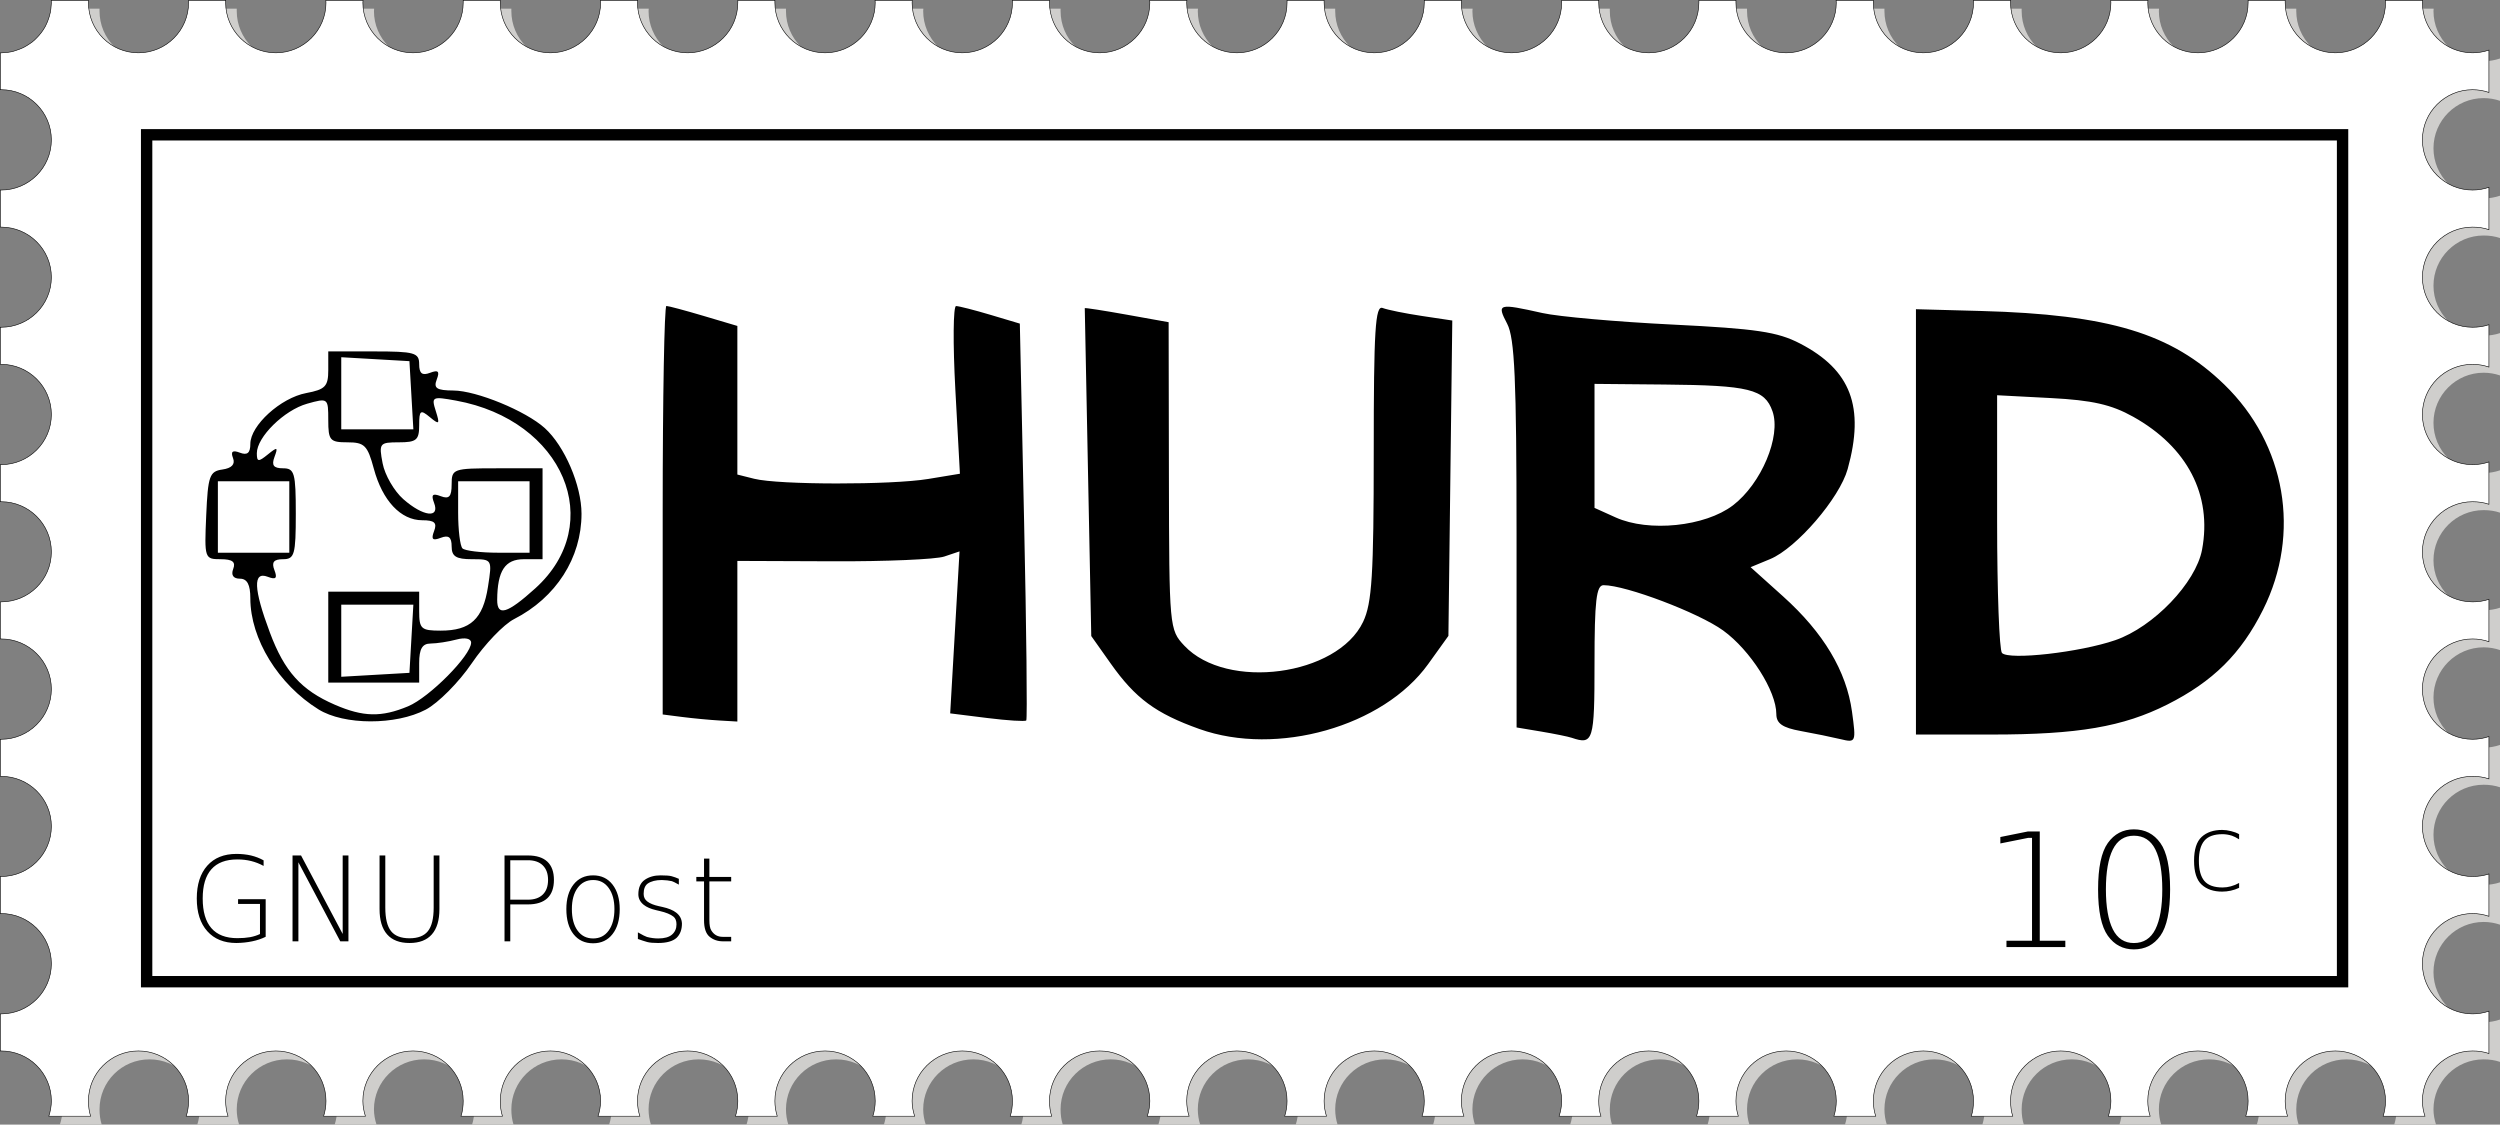 <?xml version="1.0" encoding="UTF-8" standalone="no"?>
<!-- Created with Inkscape (http://www.inkscape.org/) -->
<svg
   xmlns:svg="http://www.w3.org/2000/svg"
   xmlns="http://www.w3.org/2000/svg"
   version="1.0"
   width="900"
   height="404.855"
   id="svg2">
  <rect width="100%" height="100%" fill="#808080" stroke="none"/>
  <defs
     id="defs5" />
  <path
     d="M 22.415,3.127 C 22.428,3.412 22.48,3.69 22.48,3.978 C 22.48,4.289 22.43,4.586 22.415,4.894 C 22.368,5.816 22.268,6.695 22.088,7.576 C 21.982,8.09 21.843,8.584 21.695,9.081 C 21.357,10.217 20.93,11.322 20.386,12.353 C 20.284,12.546 20.168,12.752 20.059,12.941 C 19.298,14.264 18.37,15.455 17.311,16.54 C 17.059,16.798 16.793,17.082 16.526,17.325 C 16.206,17.616 15.886,17.908 15.545,18.176 C 15.204,18.444 14.858,18.652 14.498,18.895 C 14.198,19.098 13.895,19.299 13.582,19.484 C 13.394,19.595 13.185,19.707 12.993,19.811 C 12.865,19.881 12.796,19.941 12.666,20.008 C 12.536,20.074 12.405,20.14 12.273,20.204 C 11.879,20.394 11.44,20.566 11.03,20.727 C 10.484,20.943 9.9,21.154 9.329,21.316 C 9.044,21.397 8.77,21.511 8.479,21.578 C 8.26,21.628 8.045,21.666 7.824,21.709 C 7.677,21.737 7.515,21.749 7.366,21.774 C 7.218,21.799 7.124,21.819 6.974,21.84 C 6.824,21.861 6.667,21.888 6.516,21.905 C 6.44,21.914 6.33,21.897 6.254,21.905 C 5.723,21.959 5.227,22.029 4.684,22.036 C 4.606,22.037 4.5,22.036 4.422,22.036 C 4.321,22.036 4.196,22.038 4.095,22.036 C 4.095,22.036 22.48,43.413 22.48,53.376 C 22.48,63.339 14.385,71.434 4.422,71.434 C 4.318,71.434 4.198,71.436 4.095,71.434 C 4.095,71.434 22.48,92.876 22.48,102.839 C 22.48,112.802 14.385,120.832 4.422,120.832 C 4.318,120.832 4.198,120.834 4.095,120.832 C 4.095,120.832 22.48,142.275 22.48,152.238 C 22.48,162.2 14.385,170.296 4.422,170.296 C 4.318,170.296 4.198,170.297 4.095,170.296 C 4.095,170.296 22.48,191.738 22.48,201.701 C 22.48,211.664 14.385,219.694 4.422,219.694 C 4.318,219.694 4.198,219.696 4.095,219.694 C 4.095,219.694 22.48,241.136 22.48,251.099 C 22.48,261.062 14.385,269.157 4.422,269.157 C 4.318,269.157 4.198,269.159 4.095,269.157 C 4.095,269.157 22.48,290.534 22.48,300.497 C 22.48,310.46 14.385,318.555 4.422,318.555 C 4.318,318.555 4.198,318.557 4.095,318.555 C 4.095,318.555 22.48,339.998 22.48,349.961 C 22.48,359.924 14.385,368.019 4.422,368.019 C 4.318,368.019 4.198,368.021 4.095,368.019 C 4.095,368.019 22.48,389.396 22.48,399.359 C 22.48,401.268 22.114,403.127 21.564,404.855 L 36.613,404.855 C 36.065,403.131 35.827,401.264 35.827,399.359 C 35.827,389.396 43.857,381.366 53.82,381.366 C 63.783,381.366 71.878,389.396 71.878,399.359 C 71.878,401.268 71.578,403.127 71.028,404.855 L 86.076,404.855 C 85.526,403.127 85.226,401.268 85.226,399.359 C 85.226,389.396 93.321,381.366 103.284,381.366 C 113.247,381.366 121.342,389.396 121.342,399.359 C 121.342,401.264 121.039,403.131 120.491,404.855 L 135.54,404.855 C 134.99,403.127 134.624,401.268 134.624,399.359 C 134.624,389.396 142.719,381.366 152.682,381.366 C 162.645,381.366 170.74,389.396 170.74,399.359 C 170.74,401.264 170.502,403.131 169.955,404.855 L 184.872,404.855 C 184.325,403.131 184.087,401.264 184.087,399.359 C 184.087,389.396 192.182,381.366 202.145,381.366 C 212.108,381.366 220.203,389.396 220.203,399.359 C 220.203,401.268 219.838,403.127 219.288,404.855 L 234.336,404.855 C 233.788,403.131 233.485,401.264 233.485,399.359 C 233.485,389.396 241.581,381.366 251.543,381.366 C 261.506,381.366 269.602,389.396 269.602,399.359 C 269.602,401.268 269.301,403.127 268.751,404.855 L 283.799,404.855 C 283.249,403.127 282.949,401.268 282.949,399.359 C 282.949,389.396 291.044,381.366 301.007,381.366 C 310.97,381.366 319.065,389.396 319.065,399.359 C 319.065,401.264 318.762,403.131 318.215,404.855 L 333.263,404.855 C 332.713,403.127 332.347,401.268 332.347,399.359 C 332.347,389.396 340.442,381.366 350.405,381.366 C 360.368,381.366 368.463,389.396 368.463,399.359 C 368.463,401.264 368.226,403.131 367.678,404.855 L 382.596,404.855 C 382.048,403.131 381.811,401.264 381.811,399.359 C 381.811,389.396 389.906,381.366 399.869,381.366 C 409.832,381.366 417.927,389.396 417.927,399.359 C 417.927,401.268 417.561,403.127 417.011,404.855 L 432.059,404.855 C 431.512,403.131 431.209,401.264 431.209,399.359 C 431.209,389.396 439.304,381.366 449.267,381.366 C 459.23,381.366 467.325,389.396 467.325,399.359 C 467.325,401.268 467.025,403.127 466.474,404.855 L 481.523,404.855 C 480.973,403.127 480.672,401.268 480.672,399.359 C 480.672,389.396 488.767,381.366 498.73,381.366 C 508.693,381.366 516.723,389.396 516.723,399.359 C 516.723,401.264 516.486,403.131 515.938,404.855 L 530.986,404.855 C 530.436,403.127 530.07,401.268 530.07,399.359 C 530.07,389.396 538.166,381.366 548.128,381.366 C 558.091,381.366 566.187,389.396 566.187,399.359 C 566.187,401.268 565.821,403.127 565.271,404.855 L 580.319,404.855 C 579.771,403.131 579.534,401.264 579.534,399.359 C 579.534,389.396 587.564,381.366 597.527,381.366 C 607.49,381.366 615.585,389.396 615.585,399.359 C 615.585,401.268 615.284,403.127 614.734,404.855 L 629.783,404.855 C 629.234,403.129 628.932,401.266 628.932,399.359 C 628.932,389.396 637.027,381.366 646.99,381.366 C 656.953,381.366 665.048,389.396 665.048,399.359 C 665.048,401.264 664.745,403.131 664.198,404.855 L 679.246,404.855 C 678.696,403.127 678.396,401.268 678.396,399.359 C 678.396,389.396 686.425,381.366 696.388,381.366 C 706.351,381.366 714.446,389.396 714.446,399.359 C 714.446,401.264 714.209,403.131 713.661,404.855 L 728.579,404.855 C 728.031,403.131 727.794,401.264 727.794,399.359 C 727.794,389.396 735.889,381.366 745.852,381.366 C 755.815,381.366 763.91,389.396 763.91,399.359 C 763.91,401.268 763.544,403.127 762.994,404.855 L 778.042,404.855 C 777.495,403.131 777.192,401.264 777.192,399.359 C 777.192,389.396 785.287,381.366 795.25,381.366 C 805.213,381.366 813.308,389.396 813.308,399.359 C 813.308,401.268 813.008,403.127 812.457,404.855 L 827.506,404.855 C 826.956,403.127 826.655,401.268 826.655,399.359 C 826.655,389.396 834.751,381.366 844.713,381.366 C 854.676,381.366 862.772,389.396 862.772,399.359 C 862.772,401.264 862.469,403.131 861.921,404.855 L 876.969,404.855 C 876.419,403.127 876.053,401.268 876.053,399.359 C 876.053,389.396 884.149,381.366 894.112,381.366 C 896.159,381.366 898.165,381.653 900,382.282 L 900,367.038 C 898.165,367.666 896.159,368.019 894.112,368.019 C 884.149,368.019 876.053,359.924 876.053,349.961 C 876.053,339.998 884.149,331.903 894.112,331.903 C 896.159,331.903 898.165,332.255 900,332.884 L 900,317.639 C 898.165,318.268 896.159,318.555 894.112,318.555 C 884.149,318.555 876.053,310.46 876.053,300.497 C 876.053,290.534 884.149,282.505 894.112,282.505 C 896.159,282.505 898.165,282.792 900,283.421 L 900,268.176 C 898.165,268.805 896.159,269.157 894.112,269.157 C 884.149,269.157 876.053,261.062 876.053,251.099 C 876.053,241.136 884.149,233.041 894.112,233.041 C 896.159,233.041 898.165,233.394 900,234.022 L 900,218.778 C 898.165,219.407 896.159,219.694 894.112,219.694 C 884.149,219.694 876.053,211.664 876.053,201.701 C 876.053,191.738 884.149,183.643 894.112,183.643 C 896.159,183.643 898.165,183.93 900,184.559 L 900,169.314 C 898.165,169.943 896.159,170.296 894.112,170.296 C 884.149,170.296 876.053,162.2 876.053,152.238 C 876.053,142.275 884.149,134.179 894.112,134.179 C 896.159,134.179 898.165,134.532 900,135.161 L 900,119.916 C 898.165,120.545 896.159,120.832 894.112,120.832 C 884.149,120.832 876.053,112.802 876.053,102.839 C 876.053,92.877 884.149,84.781 894.112,84.781 C 896.159,84.781 898.165,85.068 900,85.697 L 900,70.453 C 898.16,71.085 896.165,71.434 894.112,71.434 C 884.149,71.434 876.053,63.339 876.053,53.376 C 876.053,43.413 884.149,35.318 894.112,35.318 C 896.159,35.318 898.165,35.67 900,36.299 L 900,21.054 C 898.165,21.683 896.159,22.036 894.112,22.036 C 884.149,22.036 876.053,13.941 876.053,3.978 C 876.053,3.692 876.106,3.409 876.119,3.127 L 862.706,3.127 C 862.719,3.409 862.772,3.692 862.772,3.978 C 862.772,13.941 854.676,22.036 844.713,22.036 C 834.751,22.036 826.655,13.941 826.655,3.978 C 826.655,3.692 826.642,3.409 826.655,3.127 L 813.308,3.127 C 813.321,3.409 813.308,3.692 813.308,3.978 C 813.308,13.941 805.213,22.036 795.25,22.036 C 785.287,22.036 777.192,13.941 777.192,3.978 C 777.192,3.692 777.244,3.409 777.257,3.127 L 763.844,3.127 C 763.858,3.412 763.91,3.69 763.91,3.978 C 763.91,13.941 755.815,22.036 745.852,22.036 C 735.889,22.036 727.794,13.941 727.794,3.978 C 727.794,3.692 727.781,3.409 727.794,3.127 L 714.446,3.127 C 714.46,3.409 714.446,3.692 714.446,3.978 C 714.446,13.941 706.351,22.036 696.388,22.036 C 686.425,22.036 678.396,13.941 678.396,3.978 C 678.396,3.692 678.382,3.409 678.396,3.127 L 664.983,3.127 C 664.996,3.412 665.048,3.69 665.048,3.978 C 665.048,13.941 656.953,22.036 646.99,22.036 C 637.027,22.036 628.932,13.941 628.932,3.978 C 628.932,3.692 628.919,3.409 628.932,3.127 L 615.585,3.127 C 615.598,3.409 615.585,3.692 615.585,3.978 C 615.585,13.941 607.49,22.036 597.527,22.036 C 587.564,22.036 579.534,13.941 579.534,3.978 C 579.534,3.692 579.521,3.409 579.534,3.127 L 566.187,3.127 C 566.2,3.409 566.187,3.692 566.187,3.978 C 566.187,13.941 558.091,22.036 548.128,22.036 C 538.166,22.036 530.07,13.941 530.07,3.978 C 530.07,3.69 530.122,3.412 530.136,3.127 L 516.723,3.127 C 516.736,3.409 516.723,3.692 516.723,3.978 C 516.723,13.941 508.693,22.036 498.73,22.036 C 488.767,22.036 480.672,13.941 480.672,3.978 C 480.672,3.692 480.659,3.409 480.672,3.127 L 467.325,3.127 C 467.338,3.409 467.325,3.692 467.325,3.978 C 467.325,13.941 459.23,22.036 449.267,22.036 C 439.304,22.036 431.209,13.941 431.209,3.978 C 431.209,3.69 431.261,3.412 431.274,3.127 L 417.861,3.127 C 417.875,3.409 417.927,3.692 417.927,3.978 C 417.927,13.941 409.832,22.036 399.869,22.036 C 389.906,22.036 381.811,13.941 381.811,3.978 C 381.811,3.692 381.797,3.409 381.811,3.127 L 368.463,3.127 C 368.476,3.409 368.463,3.692 368.463,3.978 C 368.463,13.941 360.368,22.036 350.405,22.036 C 340.442,22.036 332.347,13.941 332.347,3.978 C 332.347,3.692 332.399,3.409 332.412,3.127 L 319,3.127 C 319.013,3.409 319.065,3.692 319.065,3.978 C 319.065,13.941 310.97,22.036 301.007,22.036 C 291.044,22.036 282.949,13.941 282.949,3.978 C 282.949,3.692 282.936,3.409 282.949,3.127 L 269.602,3.127 C 269.615,3.409 269.602,3.692 269.602,3.978 C 269.602,13.941 261.506,22.036 251.543,22.036 C 241.581,22.036 233.485,13.941 233.485,3.978 C 233.485,3.692 233.538,3.409 233.551,3.127 L 220.138,3.127 C 220.151,3.409 220.203,3.692 220.203,3.978 C 220.204,13.941 212.108,22.036 202.145,22.036 C 192.182,22.036 184.087,13.941 184.087,3.978 C 184.087,3.692 184.074,3.409 184.087,3.127 L 170.74,3.127 C 170.753,3.409 170.74,3.692 170.74,3.978 C 170.74,13.941 162.645,22.036 152.682,22.036 C 142.719,22.036 134.624,13.941 134.624,3.978 C 134.624,3.692 134.676,3.409 134.689,3.127 L 121.276,3.127 C 121.29,3.412 121.342,3.69 121.342,3.978 C 121.342,13.941 113.247,22.036 103.284,22.036 C 93.321,22.036 85.226,13.941 85.226,3.978 C 85.226,3.692 85.212,3.409 85.226,3.127 L 71.878,3.127 C 71.891,3.409 71.878,3.692 71.878,3.978 C 71.878,13.941 63.783,22.036 53.82,22.036 C 43.857,22.036 35.827,13.941 35.827,3.978 C 35.827,3.692 35.814,3.409 35.827,3.127 L 22.415,3.127 z "
     style="color:#000000;fill:#cfcecc;fill-opacity:1;fill-rule:nonzero;stroke:none;stroke-width:0.1;stroke-linecap:butt;stroke-linejoin:miter;marker:none;marker-start:none;marker-mid:none;marker-end:none;stroke-miterlimit:4;stroke-dasharray:none;stroke-dashoffset:0;stroke-opacity:1;visibility:visible;display:inline;overflow:visible"
     id="path18641" />
  <path
     d="M 18.424,0.105 C 18.438,0.389 18.49,0.667 18.49,0.955 C 18.49,1.267 18.44,1.564 18.424,1.871 C 18.378,2.794 18.278,3.673 18.097,4.554 C 17.992,5.068 17.853,5.562 17.705,6.059 C 17.367,7.195 16.94,8.3 16.396,9.33 C 16.294,9.523 16.178,9.73 16.069,9.919 C 15.308,11.242 14.38,12.433 13.321,13.517 C 13.069,13.776 12.803,14.06 12.536,14.303 C 12.215,14.594 11.895,14.885 11.554,15.153 C 11.213,15.421 10.868,15.63 10.508,15.873 C 10.208,16.076 9.904,16.277 9.592,16.462 C 9.404,16.573 9.195,16.685 9.003,16.789 C 8.875,16.858 8.805,16.919 8.676,16.985 C 8.546,17.052 8.415,17.118 8.283,17.181 C 7.889,17.372 7.45,17.543 7.04,17.705 C 6.494,17.92 5.91,18.131 5.339,18.294 C 5.053,18.375 4.779,18.488 4.488,18.555 C 4.27,18.606 4.055,18.644 3.834,18.686 C 3.687,18.715 3.525,18.727 3.376,18.752 C 3.227,18.776 3.133,18.796 2.983,18.817 C 2.833,18.838 2.676,18.865 2.525,18.883 C 2.45,18.891 2.34,18.875 2.264,18.883 C 1.733,18.937 1.237,19.007 0.693,19.013 C 0.616,19.014 0.51,19.013 0.432,19.013 C 0.331,19.013 0.205,19.015 0.105,19.013 L 0.105,32.295 C 0.208,32.294 0.328,32.295 0.432,32.295 C 10.395,32.295 18.49,40.391 18.49,50.353 C 18.49,60.316 10.395,68.412 0.432,68.412 C 0.328,68.412 0.208,68.413 0.105,68.412 L 0.105,81.759 C 0.208,81.757 0.328,81.759 0.432,81.759 C 10.395,81.759 18.49,89.854 18.49,99.817 C 18.49,109.78 10.395,117.81 0.432,117.81 C 0.328,117.81 0.208,117.811 0.105,117.81 L 0.105,131.157 C 0.208,131.155 0.328,131.157 0.432,131.157 C 10.395,131.157 18.49,139.252 18.49,149.215 C 18.49,159.178 10.395,167.273 0.432,167.273 C 0.328,167.273 0.208,167.275 0.105,167.273 L 0.105,180.621 C 0.208,180.619 0.328,180.621 0.432,180.621 C 10.395,180.621 18.49,188.716 18.49,198.679 C 18.49,208.642 10.395,216.671 0.432,216.671 C 0.328,216.671 0.208,216.673 0.105,216.671 L 0.105,230.019 C 0.208,230.017 0.328,230.019 0.432,230.019 C 10.395,230.019 18.49,238.114 18.49,248.077 C 18.49,258.04 10.395,266.135 0.432,266.135 C 0.328,266.135 0.208,266.137 0.105,266.135 L 0.105,279.482 C 0.208,279.48 0.328,279.482 0.432,279.482 C 10.395,279.482 18.49,287.512 18.49,297.475 C 18.49,307.438 10.395,315.533 0.432,315.533 C 0.328,315.533 0.208,315.535 0.105,315.533 L 0.105,328.88 C 0.208,328.879 0.328,328.88 0.432,328.88 C 10.395,328.88 18.49,336.975 18.49,346.938 C 18.49,356.901 10.395,364.997 0.432,364.997 C 0.328,364.997 0.208,364.998 0.105,364.997 L 0.105,378.344 C 0.208,378.342 0.328,378.344 0.432,378.344 C 10.395,378.344 18.49,386.374 18.49,396.337 C 18.49,398.246 18.124,400.105 17.574,401.832 L 32.622,401.832 C 32.075,400.108 31.837,398.241 31.837,396.337 C 31.837,386.374 39.867,378.344 49.83,378.344 C 59.793,378.344 67.888,386.374 67.888,396.337 C 67.888,398.246 67.588,400.105 67.037,401.832 L 82.086,401.832 C 81.536,400.105 81.235,398.246 81.235,396.337 C 81.235,386.374 89.33,378.344 99.293,378.344 C 109.256,378.344 117.351,386.374 117.351,396.337 C 117.351,398.241 117.049,400.108 116.501,401.832 L 131.549,401.832 C 130.999,400.105 130.633,398.246 130.633,396.337 C 130.633,386.374 138.729,378.344 148.691,378.344 C 158.654,378.344 166.75,386.374 166.75,396.337 C 166.75,398.241 166.512,400.108 165.964,401.832 L 180.882,401.832 C 180.334,400.108 180.097,398.241 180.097,396.337 C 180.097,386.374 188.192,378.344 198.155,378.344 C 208.118,378.344 216.213,386.374 216.213,396.337 C 216.213,398.246 215.847,400.105 215.297,401.832 L 230.346,401.832 C 229.798,400.108 229.495,398.241 229.495,396.337 C 229.495,386.374 237.59,378.344 247.553,378.344 C 257.516,378.344 265.611,386.374 265.611,396.337 C 265.611,398.246 265.311,400.105 264.761,401.832 L 279.809,401.832 C 279.259,400.105 278.959,398.246 278.959,396.337 C 278.959,386.374 287.054,378.344 297.017,378.344 C 306.98,378.344 315.075,386.374 315.075,396.337 C 315.075,398.241 314.772,400.108 314.224,401.832 L 329.273,401.832 C 328.722,400.105 328.357,398.246 328.357,396.337 C 328.357,386.374 336.452,378.344 346.415,378.344 C 356.378,378.344 364.473,386.374 364.473,396.337 C 364.473,398.241 364.235,400.108 363.688,401.832 L 378.605,401.832 C 378.058,400.108 377.82,398.241 377.82,396.337 C 377.82,386.374 385.915,378.344 395.878,378.344 C 405.841,378.344 413.936,386.374 413.936,396.337 C 413.936,398.246 413.571,400.105 413.02,401.832 L 428.069,401.832 C 427.521,400.108 427.218,398.241 427.218,396.337 C 427.218,386.374 435.314,378.344 445.276,378.344 C 455.239,378.344 463.335,386.374 463.335,396.337 C 463.335,398.246 463.034,400.105 462.484,401.832 L 477.532,401.832 C 476.982,400.105 476.682,398.246 476.682,396.337 C 476.682,386.374 484.777,378.344 494.74,378.344 C 504.703,378.344 512.733,386.374 512.733,396.337 C 512.733,398.241 512.495,400.108 511.948,401.832 L 526.996,401.832 C 526.446,400.105 526.08,398.246 526.08,396.337 C 526.08,386.374 534.175,378.344 544.138,378.344 C 554.101,378.344 562.196,386.374 562.196,396.337 C 562.196,398.246 561.83,400.105 561.28,401.832 L 576.329,401.832 C 575.781,400.108 575.544,398.241 575.544,396.337 C 575.544,386.374 583.573,378.344 593.536,378.344 C 603.499,378.344 611.594,386.374 611.594,396.337 C 611.594,398.246 611.294,400.105 610.744,401.832 L 625.792,401.832 C 625.243,400.107 624.942,398.243 624.942,396.337 C 624.942,386.374 633.037,378.344 643,378.344 C 652.963,378.344 661.058,386.374 661.058,396.337 C 661.058,398.241 660.755,400.108 660.207,401.832 L 675.256,401.832 C 674.706,400.105 674.405,398.246 674.405,396.337 C 674.405,386.374 682.435,378.344 692.398,378.344 C 702.361,378.344 710.456,386.374 710.456,396.337 C 710.456,398.241 710.219,400.108 709.671,401.832 L 724.588,401.832 C 724.041,400.108 723.803,398.241 723.803,396.337 C 723.803,386.374 731.899,378.344 741.861,378.344 C 751.824,378.344 759.92,386.374 759.92,396.337 C 759.92,398.246 759.554,400.105 759.004,401.832 L 774.052,401.832 C 773.504,400.108 773.201,398.241 773.201,396.337 C 773.201,386.374 781.297,378.344 791.26,378.344 C 801.223,378.344 809.318,386.374 809.318,396.337 C 809.318,398.246 809.017,400.105 808.467,401.832 L 823.516,401.832 C 822.965,400.105 822.665,398.246 822.665,396.337 C 822.665,386.374 830.76,378.344 840.723,378.344 C 850.686,378.344 858.781,386.374 858.781,396.337 C 858.781,398.241 858.478,400.108 857.931,401.832 L 872.979,401.832 C 872.429,400.105 872.063,398.246 872.063,396.337 C 872.063,386.374 880.158,378.344 890.121,378.344 C 892.168,378.344 894.175,378.631 896.01,379.26 L 896.01,364.015 C 894.175,364.644 892.168,364.997 890.121,364.997 C 880.158,364.997 872.063,356.901 872.063,346.938 C 872.063,336.976 880.158,328.88 890.121,328.88 C 892.168,328.88 894.175,329.233 896.01,329.862 L 896.01,314.617 C 894.175,315.246 892.168,315.533 890.121,315.533 C 880.158,315.533 872.063,307.438 872.063,297.475 C 872.063,287.512 880.158,279.482 890.121,279.482 C 892.168,279.482 894.175,279.769 896.01,280.398 L 896.01,265.153 C 894.175,265.782 892.168,266.135 890.121,266.135 C 880.158,266.135 872.063,258.04 872.063,248.077 C 872.063,238.114 880.158,230.019 890.121,230.019 C 892.168,230.019 894.175,230.371 896.01,231 L 896.01,215.755 C 894.175,216.384 892.168,216.671 890.121,216.671 C 880.158,216.671 872.063,208.642 872.063,198.679 C 872.063,188.716 880.158,180.621 890.121,180.621 C 892.168,180.621 894.175,180.908 896.01,181.537 L 896.01,166.292 C 894.175,166.921 892.168,167.273 890.121,167.273 C 880.158,167.273 872.063,159.178 872.063,149.215 C 872.063,139.252 880.158,131.157 890.121,131.157 C 892.168,131.157 894.175,131.51 896.01,132.138 L 896.01,116.894 C 894.175,117.523 892.168,117.81 890.121,117.81 C 880.158,117.81 872.063,109.78 872.063,99.817 C 872.063,89.854 880.158,81.759 890.121,81.759 C 892.168,81.759 894.175,82.046 896.01,82.675 L 896.01,67.43 C 894.17,68.063 892.175,68.412 890.121,68.412 C 880.158,68.412 872.063,60.316 872.063,50.353 C 872.063,40.391 880.158,32.295 890.121,32.295 C 892.168,32.295 894.175,32.648 896.01,33.277 L 896.01,18.032 C 894.175,18.661 892.168,19.013 890.121,19.013 C 880.158,19.013 872.063,10.918 872.063,0.955 C 872.063,0.67 872.115,0.387 872.129,0.105 L 858.716,0.105 C 858.729,0.387 858.781,0.67 858.781,0.955 C 858.781,10.918 850.686,19.013 840.723,19.013 C 830.76,19.013 822.665,10.918 822.665,0.955 C 822.665,0.67 822.652,0.387 822.665,0.105 L 809.318,0.105 C 809.331,0.387 809.318,0.67 809.318,0.955 C 809.318,10.918 801.222,19.013 791.26,19.013 C 781.297,19.013 773.201,10.918 773.201,0.955 C 773.201,0.67 773.254,0.387 773.267,0.105 L 759.854,0.105 C 759.867,0.389 759.92,0.667 759.92,0.955 C 759.92,10.918 751.824,19.013 741.861,19.013 C 731.899,19.013 723.803,10.918 723.803,0.955 C 723.803,0.67 723.79,0.387 723.803,0.105 L 710.456,0.105 C 710.469,0.387 710.456,0.67 710.456,0.955 C 710.456,10.918 702.361,19.013 692.398,19.013 C 682.435,19.013 674.405,10.918 674.405,0.955 C 674.405,0.67 674.392,0.387 674.405,0.105 L 660.992,0.105 C 661.006,0.389 661.058,0.667 661.058,0.955 C 661.058,10.918 652.963,19.013 643,19.013 C 633.037,19.013 624.942,10.918 624.942,0.955 C 624.942,0.67 624.929,0.387 624.942,0.105 L 611.594,0.105 C 611.607,0.387 611.594,0.67 611.594,0.955 C 611.594,10.918 603.499,19.013 593.536,19.013 C 583.573,19.013 575.544,10.918 575.544,0.955 C 575.544,0.67 575.53,0.387 575.544,0.105 L 562.196,0.105 C 562.209,0.387 562.196,0.67 562.196,0.955 C 562.196,10.918 554.101,19.013 544.138,19.013 C 534.175,19.013 526.08,10.918 526.08,0.955 C 526.08,0.667 526.132,0.389 526.145,0.105 L 512.733,0.105 C 512.746,0.387 512.733,0.67 512.733,0.955 C 512.733,10.918 504.703,19.013 494.74,19.013 C 484.777,19.013 476.682,10.918 476.682,0.955 C 476.682,0.67 476.669,0.387 476.682,0.105 L 463.335,0.105 C 463.348,0.387 463.335,0.67 463.335,0.955 C 463.335,10.918 455.239,19.013 445.276,19.013 C 435.314,19.013 427.218,10.918 427.218,0.955 C 427.218,0.667 427.27,0.389 427.284,0.105 L 413.871,0.105 C 413.884,0.387 413.936,0.67 413.936,0.955 C 413.936,10.918 405.841,19.013 395.878,19.013 C 385.915,19.013 377.82,10.918 377.82,0.955 C 377.82,0.67 377.807,0.387 377.82,0.105 L 364.473,0.105 C 364.486,0.387 364.473,0.67 364.473,0.955 C 364.473,10.918 356.378,19.013 346.415,19.013 C 336.452,19.013 328.357,10.918 328.357,0.955 C 328.357,0.67 328.409,0.387 328.422,0.105 L 315.009,0.105 C 315.023,0.387 315.075,0.67 315.075,0.955 C 315.075,10.918 306.98,19.013 297.017,19.013 C 287.054,19.013 278.959,10.918 278.959,0.955 C 278.959,0.67 278.945,0.387 278.959,0.105 L 265.611,0.105 C 265.624,0.387 265.611,0.67 265.611,0.955 C 265.611,10.918 257.516,19.013 247.553,19.013 C 237.59,19.013 229.495,10.918 229.495,0.955 C 229.495,0.67 229.547,0.387 229.56,0.105 L 216.148,0.105 C 216.161,0.387 216.213,0.67 216.213,0.955 C 216.213,10.918 208.118,19.013 198.155,19.013 C 188.192,19.013 180.097,10.918 180.097,0.955 C 180.097,0.67 180.084,0.387 180.097,0.105 L 166.75,0.105 C 166.763,0.387 166.75,0.67 166.75,0.955 C 166.75,10.918 158.654,19.013 148.691,19.013 C 138.729,19.013 130.633,10.918 130.633,0.955 C 130.633,0.67 130.686,0.387 130.699,0.105 L 117.286,0.105 C 117.299,0.389 117.351,0.667 117.351,0.955 C 117.351,10.918 109.256,19.013 99.293,19.013 C 89.33,19.013 81.235,10.918 81.235,0.955 C 81.235,0.67 81.222,0.387 81.235,0.105 L 67.888,0.105 C 67.901,0.387 67.888,0.67 67.888,0.955 C 67.888,10.918 59.793,19.013 49.83,19.013 C 39.867,19.013 31.837,10.918 31.837,0.955 C 31.837,0.67 31.824,0.387 31.837,0.105 L 18.424,0.105 z "
     style="color:#000000;fill:#ffffff;fill-opacity:1;fill-rule:nonzero;stroke:#000000;stroke-width:0.209;stroke-linecap:butt;stroke-linejoin:miter;marker:none;marker-start:none;marker-mid:none;marker-end:none;stroke-miterlimit:4;stroke-dasharray:none;stroke-dashoffset:0;stroke-opacity:1;visibility:visible;display:inline;overflow:visible"
     id="rect15911" />
  <rect
     width="790.538"
     height="304.883"
     x="52.788"
     y="48.527"
     style="color:#000000;fill:none;fill-opacity:1;fill-rule:nonzero;stroke:#000000;stroke-width:4.092;stroke-linecap:butt;stroke-linejoin:miter;marker:none;marker-start:none;marker-mid:none;marker-end:none;stroke-miterlimit:4;stroke-dasharray:none;stroke-dashoffset:0;stroke-opacity:1;visibility:visible;display:inline;overflow:visible"
     id="rect20581" />
  <path
     d="M 431.772,262.44 C 416.067,256.837 408.745,251.432 399.867,238.888 L 392.854,228.978 L 391.685,170.146 C 391.042,137.788 390.516,111.147 390.516,110.942 C 390.516,110.738 397.31,111.79 405.612,113.28 L 420.708,115.99 L 420.807,171.312 C 420.905,225.975 420.971,226.702 426.358,232.446 C 441.582,248.679 481.469,243.356 490.722,223.857 C 493.91,217.138 494.544,207.009 494.544,162.724 C 494.544,118.701 495.091,109.855 497.751,110.876 C 499.516,111.553 505.879,112.845 511.892,113.746 L 522.825,115.386 L 522.126,172.153 L 521.427,228.92 L 514.134,239.079 C 498.005,261.545 459.709,272.407 431.772,262.44 z M 565.843,265.609 C 564.558,265.172 559.561,264.156 554.739,263.349 L 545.973,261.883 L 545.958,192.443 C 545.947,136.694 545.283,121.735 542.591,116.574 C 538.777,109.263 539.274,109.112 555.324,112.702 C 561.109,113.996 582.149,115.86 602.077,116.843 C 632.363,118.338 639.906,119.46 648.026,123.674 C 666.341,133.181 671.377,146.47 665.154,168.874 C 662.25,179.33 646.745,197.338 637.266,201.264 L 630.215,204.185 L 641.921,214.709 C 656.48,227.799 664.715,241.577 666.72,256.201 C 668.228,267.206 668.136,267.43 662.638,266.106 C 659.544,265.361 653.068,264.037 648.247,263.163 C 641.696,261.976 639.48,260.435 639.48,257.066 C 639.48,248.785 630.107,234.056 620.33,226.973 C 611.539,220.605 585.304,210.666 577.285,210.666 C 574.678,210.666 574.025,216.283 574.025,238.718 C 574.025,266.773 573.581,268.233 565.843,265.609 z M 623.848,181.937 C 634.085,174.129 641.261,157.058 638.093,148.051 C 635.292,140.084 629.748,138.714 599.155,138.431 L 574.025,138.198 L 574.025,160.518 L 574.025,182.839 L 581.623,186.27 C 593.544,191.653 613.84,189.571 623.848,181.937 z M 689.741,187.874 L 689.741,111.314 L 713.118,111.951 C 759.31,113.209 781.742,119.991 800.763,138.451 C 822.907,159.941 828.424,192.029 814.698,219.497 C 806.768,235.366 796.703,245.335 780.24,253.627 C 764.301,261.654 748.067,264.433 717.094,264.434 L 689.741,264.434 L 689.741,187.874 z M 761.486,230.466 C 775.255,225.718 790.499,209.828 792.739,197.888 C 796.428,178.222 787.47,160.932 767.94,150.026 C 760.092,145.643 753.235,144.085 738.344,143.304 L 718.962,142.287 L 718.962,187.775 C 718.962,212.794 719.751,234.079 720.715,235.076 C 723.282,237.729 748.786,234.845 761.486,230.466 z M 114.669,255.384 C 100.195,246.395 90.123,229.995 90.123,215.416 C 90.123,210.465 88.991,208.328 86.367,208.328 C 83.988,208.328 83.103,207.042 83.955,204.822 C 84.932,202.278 83.688,201.315 79.423,201.315 C 73.657,201.315 73.559,201.016 74.237,185.536 C 74.86,171.322 75.437,169.684 80.059,169.026 C 83.432,168.546 84.744,167.136 83.889,164.909 C 82.977,162.531 83.713,161.952 86.356,162.967 C 89.035,163.995 90.123,163.082 90.123,159.806 C 90.123,153.155 101.04,143.23 110.256,141.501 C 117.086,140.219 118.175,139.086 118.175,133.262 L 118.175,126.509 L 134.539,126.509 C 149.258,126.509 150.903,126.972 150.903,131.111 C 150.903,134.453 151.974,135.302 154.815,134.212 C 157.779,133.074 158.364,133.659 157.227,136.623 C 156.016,139.776 157.185,140.545 163.249,140.587 C 171.561,140.643 189.288,147.936 196.11,154.105 C 203.264,160.574 209.345,174.748 209.345,184.951 C 209.345,200.852 200.185,215.154 185.048,222.887 C 181.328,224.788 174.49,231.931 169.853,238.761 C 165.217,245.591 157.757,253.109 153.277,255.468 C 142.517,261.134 123.862,261.094 114.669,255.384 z M 146.924,254.261 C 154.639,251.038 169.605,235.921 169.605,231.351 C 169.605,229.869 167.427,229.406 164.345,230.232 C 161.452,231.007 157.244,231.656 154.994,231.673 C 152.014,231.696 150.903,233.61 150.903,238.718 L 150.903,245.731 L 134.539,245.731 L 118.175,245.731 L 118.175,229.367 L 118.175,213.004 L 134.539,213.004 L 150.903,213.004 L 150.903,220.017 C 150.903,226.396 151.602,227.03 158.638,227.03 C 169.357,227.03 173.865,222.854 175.67,211.25 C 177.21,201.35 177.19,201.315 169.903,201.315 C 164.189,201.315 162.592,200.31 162.592,196.713 C 162.592,193.371 161.521,192.522 158.679,193.612 C 155.715,194.75 155.131,194.165 156.268,191.201 C 157.422,188.194 156.434,187.289 151.999,187.289 C 144.28,187.289 137.681,180.253 134.573,168.711 C 132.32,160.344 131.212,159.237 125.098,159.237 C 118.772,159.237 118.175,158.546 118.175,151.218 C 118.175,143.292 118.088,143.224 110.578,145.333 C 102.294,147.659 92.461,157.335 92.461,163.16 C 92.461,166.305 93.018,166.369 96.405,163.614 C 99.859,160.804 100.159,160.914 98.816,164.497 C 97.681,167.526 98.477,168.587 101.885,168.587 C 106.024,168.587 106.487,170.233 106.487,184.951 C 106.487,199.67 106.024,201.315 101.885,201.315 C 98.543,201.315 97.694,202.386 98.784,205.228 C 99.922,208.192 99.337,208.776 96.373,207.639 C 91.012,205.581 91.262,211.96 97.16,227.726 C 102.405,241.745 108.443,248.454 120.53,253.696 C 130.769,258.136 137.315,258.276 146.924,254.261 z M 148.103,229.952 L 148.81,217.679 L 135.83,217.679 L 122.851,217.679 L 122.851,230.658 L 122.851,243.638 L 135.124,242.931 L 147.397,242.225 L 148.103,229.952 z M 192.695,211.815 C 218.564,188.445 202.851,151.244 164.142,144.214 C 155.565,142.656 155.247,142.821 156.881,147.97 C 158.404,152.768 158.171,153.007 154.747,150.166 C 151.347,147.344 150.903,147.683 150.903,153.106 C 150.903,158.414 149.923,159.237 143.598,159.237 C 136.615,159.237 136.357,159.572 137.751,166.834 C 138.553,171.013 141.899,176.799 145.187,179.692 C 152.34,185.986 158.452,186.729 156.268,181.039 C 155.131,178.075 155.715,177.491 158.679,178.628 C 161.686,179.782 162.592,178.794 162.592,174.358 C 162.592,168.772 163.115,168.587 178.955,168.587 L 195.319,168.587 L 195.319,184.951 L 195.319,201.315 L 188.579,201.315 C 181.802,201.315 179.069,205.479 178.987,215.926 C 178.94,222.031 182.604,220.932 192.695,211.815 z M 104.149,186.12 L 104.149,173.263 L 91.292,173.263 L 78.435,173.263 L 78.435,186.12 L 78.435,198.977 L 91.292,198.977 L 104.149,198.977 L 104.149,186.12 z M 190.644,186.12 L 190.644,173.263 L 177.787,173.263 L 164.929,173.263 L 164.929,184.562 C 164.929,190.776 165.631,196.562 166.488,197.419 C 167.345,198.276 173.131,198.977 179.345,198.977 L 190.644,198.977 L 190.644,186.12 z M 148.103,142.288 L 147.397,130.016 L 135.124,129.309 L 122.851,128.602 L 122.851,141.582 L 122.851,154.561 L 135.83,154.561 L 148.81,154.561 L 148.103,142.288 z M 245.58,258.11 L 238.567,257.212 L 238.567,183.679 C 238.567,143.237 239.165,110.147 239.895,110.146 C 240.626,110.146 246.675,111.764 253.337,113.742 L 265.45,117.339 L 265.45,144.088 L 265.45,170.836 L 271.526,172.361 C 280.37,174.581 320.84,174.624 334.147,172.428 L 345.57,170.543 L 343.928,140.344 C 343.025,123.735 343.145,110.161 344.193,110.181 C 345.242,110.2 350.834,111.63 356.62,113.357 L 367.14,116.498 L 368.673,187.543 C 369.517,226.618 369.868,258.938 369.454,259.366 C 369.041,259.793 362.709,259.394 355.384,258.479 L 342.066,256.815 L 343.748,227.66 L 345.43,198.504 L 339.921,200.355 C 336.891,201.372 318.895,202.143 299.931,202.067 L 265.45,201.93 L 265.45,230.844 L 265.45,259.757 L 259.021,259.383 C 255.486,259.178 249.437,258.605 245.58,258.11 z M 93.594,336.248 L 93.594,325.42 L 85.705,325.42 L 85.705,323.722 L 95.643,323.722 L 95.643,337.242 C 94.166,337.974 92.544,338.519 90.778,338.878 C 89.011,339.251 87.12,339.451 85.105,339.478 C 80.633,339.478 77.141,338.063 74.628,335.234 C 72.102,332.418 70.84,328.491 70.84,323.453 C 70.84,318.401 72.102,314.461 74.628,311.631 C 77.141,308.815 80.633,307.407 85.105,307.407 C 86.954,307.407 88.7,307.594 90.343,307.966 C 91.999,308.367 93.518,308.953 94.898,309.726 L 94.898,311.735 C 93.504,310.962 92.013,310.375 90.426,309.975 C 88.852,309.588 87.196,309.395 85.457,309.395 C 81.302,309.395 78.183,310.575 76.098,312.935 C 74.014,315.282 72.972,318.788 72.972,323.453 C 72.972,328.188 74.014,331.749 76.098,334.137 C 78.183,336.538 81.302,337.739 85.457,337.739 C 87.154,337.739 88.673,337.622 90.012,337.387 C 91.337,337.139 92.531,336.759 93.594,336.248 M 105.312,307.966 L 108.376,307.966 L 123.366,336.228 L 123.366,307.966 L 125.437,307.966 L 125.437,338.878 L 122.497,338.878 L 107.424,310.43 L 107.424,338.878 L 105.312,338.878 L 105.312,307.966 M 136.638,307.966 L 138.708,307.966 L 138.708,326.745 C 138.708,330.665 139.398,333.488 140.779,335.213 C 142.145,336.925 144.36,337.781 147.425,337.781 C 150.475,337.781 152.684,336.925 154.05,335.213 C 155.43,333.488 156.12,330.665 156.12,326.745 L 156.12,307.966 L 158.191,307.966 L 158.191,327.263 C 158.191,331.293 157.28,334.337 155.458,336.393 C 153.65,338.45 150.972,339.478 147.425,339.478 C 143.864,339.478 141.179,338.45 139.371,336.393 C 137.549,334.337 136.638,331.293 136.638,327.263 L 136.638,307.966 M 183.699,309.685 L 183.699,323.888 L 190.055,323.888 C 192.36,323.888 194.14,323.274 195.397,322.045 C 196.666,320.817 197.301,319.057 197.301,316.766 C 197.301,314.516 196.666,312.77 195.397,311.527 C 194.14,310.299 192.36,309.685 190.055,309.685 L 183.699,309.685 M 181.628,307.966 L 190.055,307.966 C 193.133,307.966 195.466,308.712 197.053,310.202 C 198.626,311.693 199.413,313.881 199.413,316.766 C 199.413,319.664 198.626,321.859 197.053,323.35 C 195.466,324.84 193.133,325.586 190.055,325.586 L 183.699,325.586 L 183.699,338.878 L 181.628,338.878 L 181.628,307.966 M 213.513,315.13 C 216.467,315.13 218.799,316.234 220.511,318.443 C 222.236,320.665 223.099,323.612 223.099,327.283 C 223.099,331.079 222.236,334.074 220.511,336.269 C 218.799,338.478 216.467,339.582 213.513,339.582 C 210.531,339.582 208.178,338.484 206.453,336.29 C 204.741,334.095 203.885,331.093 203.885,327.283 C 203.885,323.571 204.748,320.617 206.473,318.422 C 208.199,316.227 210.545,315.13 213.513,315.13 M 213.533,316.807 C 211.173,316.807 209.31,317.753 207.943,319.644 C 206.563,321.521 205.873,324.061 205.873,327.263 C 205.873,330.548 206.556,333.129 207.923,335.006 C 209.289,336.897 211.159,337.843 213.533,337.843 C 215.894,337.843 217.757,336.897 219.124,335.006 C 220.504,333.101 221.194,330.52 221.194,327.263 C 221.194,324.102 220.504,321.569 219.124,319.664 C 217.757,317.76 215.894,316.807 213.533,316.807 M 244.383,316.372 L 244.383,318.463 C 243.044,317.718 242.209,317.304 241.878,317.221 C 240.911,316.987 239.711,316.849 238.275,316.807 C 236.094,316.807 234.383,317.242 233.14,318.111 C 232.188,318.829 231.712,320.058 231.712,321.797 C 231.712,322.97 232.16,323.888 233.058,324.55 C 234.01,325.268 235.37,325.82 237.136,326.207 L 238.441,326.497 C 240.635,326.98 242.299,327.663 243.43,328.546 C 244.742,329.554 245.432,330.865 245.501,332.48 C 245.501,334.675 244.852,336.393 243.555,337.636 C 242.174,338.864 239.952,339.478 236.888,339.478 C 235.176,339.478 233.879,339.361 232.996,339.126 C 231.933,338.823 230.815,338.457 229.641,338.029 L 229.641,335.648 C 231.325,336.614 232.416,337.166 232.913,337.304 C 234.279,337.663 235.632,337.843 236.971,337.843 C 239.207,337.843 240.856,337.38 241.919,336.455 C 242.996,335.517 243.534,334.288 243.534,332.77 C 243.534,331.5 243.175,330.575 242.457,329.996 C 241.422,329.168 239.773,328.491 237.509,327.967 L 236.184,327.656 C 234.238,327.201 232.754,326.559 231.733,325.731 C 230.449,324.695 229.807,323.439 229.807,321.962 C 229.807,319.533 230.58,317.787 232.126,316.724 C 233.672,315.661 235.57,315.13 237.82,315.13 C 239.738,315.13 241.063,315.234 241.795,315.441 C 242.678,315.689 243.541,316 244.383,316.372 M 263.224,315.689 L 263.224,317.304 L 263.224,315.689 M 255.377,309.105 L 255.377,315.689 L 263.224,315.689 L 263.224,317.304 L 255.377,317.304 L 255.377,331.238 C 255.377,333.005 255.605,334.24 256.06,334.944 C 256.999,336.49 258.365,337.263 260.16,337.263 L 263.224,337.263 L 263.224,338.878 L 260.263,338.878 C 258.372,338.878 256.764,338.326 255.439,337.222 C 254.114,336.117 253.451,334.123 253.451,331.238 L 253.451,317.304 L 250.677,317.304 L 250.677,315.689 L 253.451,315.689 L 253.451,309.105 L 255.377,309.105 M 722.328,338.659 L 731.528,338.659 L 731.528,301.634 L 730.134,301.634 L 720.125,303.642 L 720.125,301.328 L 730.078,299.32 L 734.316,299.32 L 734.316,338.659 L 743.517,338.659 L 743.517,340.945 L 722.328,340.945 L 722.328,338.659 M 768.191,300.854 C 764.789,300.854 762.261,302.508 760.607,305.816 C 758.953,309.143 758.126,313.929 758.126,320.175 C 758.126,326.42 758.953,331.206 760.607,334.533 C 762.261,337.841 764.789,339.496 768.191,339.496 C 771.704,339.496 774.287,337.841 775.941,334.533 C 777.596,331.206 778.423,326.42 778.423,320.175 C 778.423,313.929 777.596,309.143 775.941,305.816 C 774.287,302.508 771.704,300.854 768.191,300.854 M 768.191,298.567 C 772.205,298.567 775.384,300.203 777.726,303.474 C 780.068,306.764 781.239,312.331 781.239,320.175 C 781.239,328.018 780.068,333.585 777.726,336.875 C 775.384,340.146 772.205,341.782 768.191,341.782 C 764.287,341.782 761.165,340.146 758.823,336.875 C 756.481,333.585 755.31,328.018 755.31,320.175 C 755.31,312.331 756.481,306.764 758.823,303.474 C 761.165,300.203 764.287,298.567 768.191,298.567 M 789.86,309.878 C 789.86,305.837 790.773,302.973 792.598,301.286 C 794.423,299.612 796.884,298.775 799.981,298.775 C 800.988,298.775 802.059,298.92 803.192,299.209 C 804.325,299.486 805.288,299.851 806.081,300.305 L 806.081,302.155 C 805.036,301.513 804.173,301.079 803.494,300.852 C 802.323,300.487 801.202,300.305 800.132,300.305 C 797.086,300.305 794.902,301.085 793.58,302.646 C 792.258,304.207 791.597,306.618 791.597,309.878 C 791.597,313.164 792.258,315.587 793.58,317.149 C 794.902,318.71 797.086,319.49 800.132,319.49 C 801.14,319.49 802.134,319.352 803.116,319.075 C 804.111,318.81 805.099,318.407 806.081,317.866 L 806.081,319.622 C 805.111,320.075 804.111,320.415 803.078,320.642 C 802.033,320.869 801.001,320.982 799.981,320.982 C 796.884,320.982 794.423,320.145 792.598,318.47 C 790.773,316.783 789.86,313.919 789.86,309.878"
     style="fill:#000000"
     id="path1308" />
</svg>

